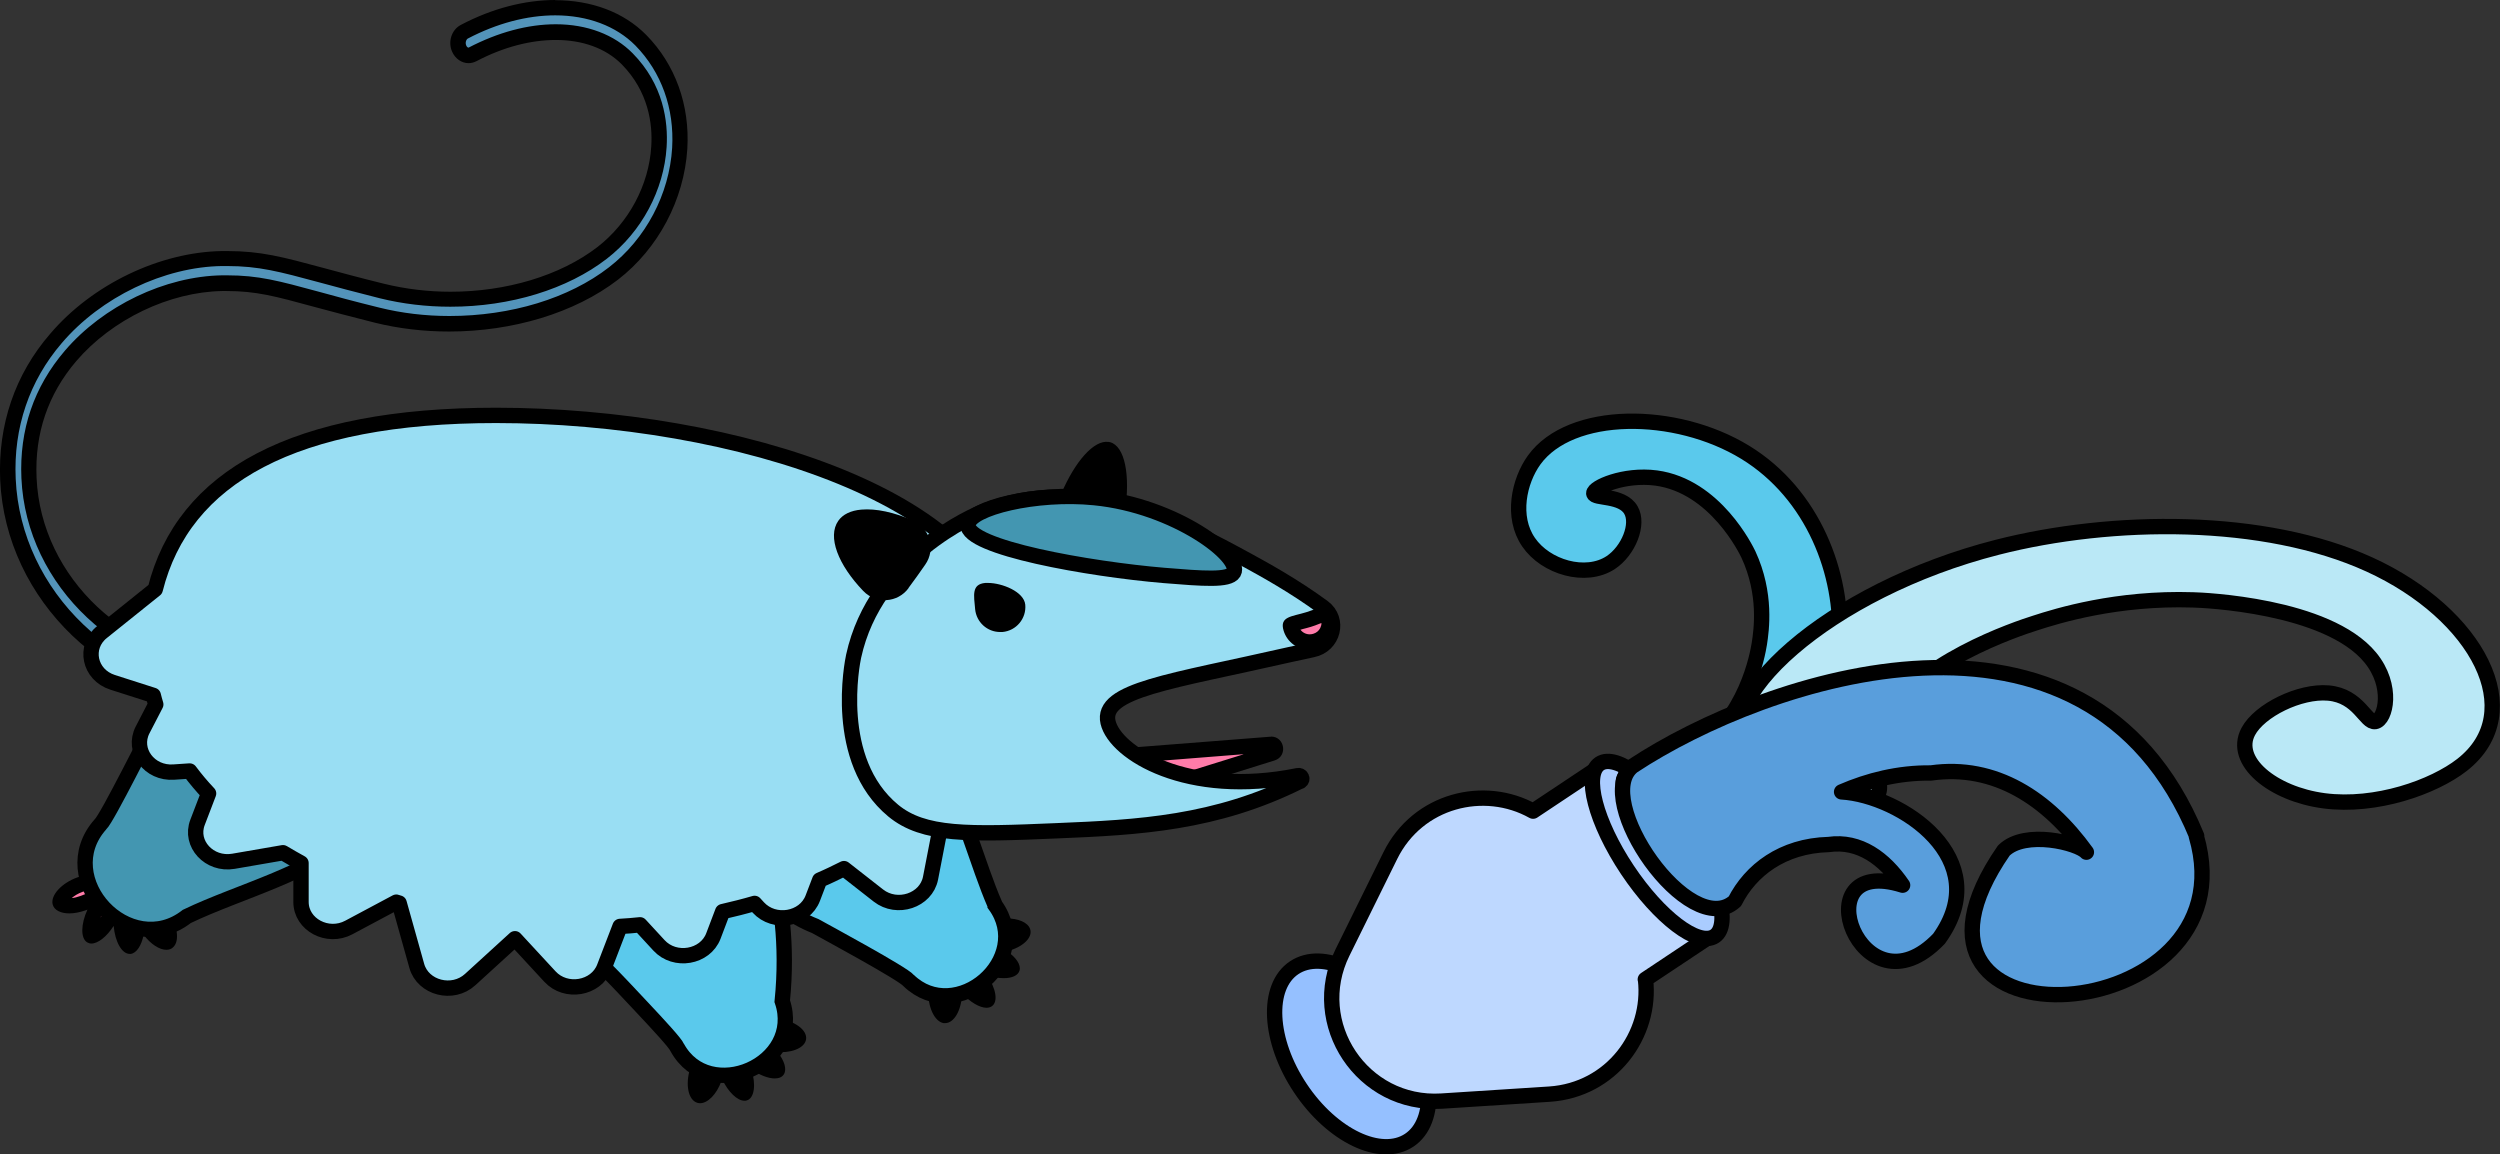 <?xml version="1.0" encoding="UTF-8"?>
<svg id="Layer_2" data-name="Layer 2" xmlns="http://www.w3.org/2000/svg" viewBox="0 0 140.11 64.7">
  <rect x="0" y="0" width="140.11" height="64.7" fill="#333333" stroke="none"/>
  <defs>
    <style>
      .cls-1 {
        fill: #bed8ff;
      }

      .cls-1, .cls-2, .cls-3, .cls-4, .cls-5, .cls-6, .cls-7, .cls-8, .cls-9, .cls-10 {
        stroke: #000;
        stroke-width: .86px;
      }

      .cls-1, .cls-2, .cls-4, .cls-6, .cls-7, .cls-8, .cls-9, .cls-10 {
        stroke-linecap: round;
        stroke-linejoin: round;
      }

      .cls-2, .cls-3 {
        fill: #5ac9ec;
      }

      .cls-11, .cls-12, .cls-13, .cls-14 {
        stroke-width: 0px;
      }

      .cls-3, .cls-5 {
        stroke-miterlimit: 10;
      }

      .cls-4 {
        fill: #599edc;
      }

      .cls-5, .cls-10 {
        fill: #4396b1;
      }

      .cls-6 {
        fill: #99def3;
      }

      .cls-12 {
        fill: #ff7ba9;
      }

      .cls-7 {
        fill: #acf;
      }

      .cls-8 {
        fill: #bae8f6;
      }

      .cls-9 {
        fill: #95c0ff;
      }

      .cls-13 {
        fill: #5394ba;
      }

      .cls-14 {
        fill: #efefef;
      }
    </style>
  </defs>
  <g id="Layer_1-2" data-name="Layer 1">
    <g>
      <g>
        <path class="cls-12" d="m61.79,45.18c-.1,0-.22-.07-.25-.21l-.42-2.16c-.02-.1.02-.17.05-.2.03-.03.08-.09.18-.1,0,0,9.84-.77,9.85-.77.22,0,.26.17.27.22.01.08,0,.22-.18.28l-9.43,2.93h-.08Z"/>
        <path class="cls-11" d="m71.23,42.16h0,0m-1.55.12l-7.75,2.41-.34-1.78,8.09-.64m1.55-.98s-.04,0-.06,0l-9.84.77c-.41.03-.7.41-.62.81l.42,2.16c.06.33.35.56.67.56.07,0,.14-.01.2-.03l9.43-2.94c.76-.24.57-1.34-.19-1.34h0Z"/>
      </g>
      <g>
        <path class="cls-13" d="m13.04,38.91c-6.65-.08-12.3-5.49-12.59-12.04-.13-2.96.8-5.69,2.68-7.9,2.28-2.67,5.94-4.42,9.32-4.47h.25c1.86,0,3.01.31,5.31.93.94.25,2.03.55,3.38.88,1.23.3,2.52.46,3.84.46,3.27,0,6.37-.95,8.5-2.6,1.85-1.43,3.04-3.66,3.18-5.95.08-1.34-.16-3.28-1.77-4.92-.96-.98-2.35-1.5-4-1.5-1.5,0-3.11.43-4.65,1.24-.08.04-.16.06-.24.06-.22,0-.43-.15-.53-.38-.15-.35-.02-.78.29-.95,1.68-.88,3.45-1.35,5.11-1.35,1.94,0,3.65.65,4.8,1.82,1.55,1.58,2.32,3.73,2.18,6.06-.17,2.72-1.55,5.34-3.71,7.01-2.32,1.8-5.67,2.83-9.2,2.83-1.39,0-2.75-.16-4.04-.48-1.39-.35-2.51-.65-3.4-.89-2.21-.6-3.32-.9-5.04-.9h-.25c-3.09.05-6.43,1.65-8.5,4.07-1.66,1.95-2.45,4.25-2.33,6.85.26,5.83,5.39,10.65,11.43,10.72.33,0,.59.32.59.7,0,.38-.27.69-.59.69h-.01Z"/>
        <path class="cls-11" d="m31.11.86c1.83,0,3.42.6,4.5,1.69,1.46,1.49,2.19,3.53,2.06,5.74-.16,2.6-1.48,5.1-3.54,6.69-2.24,1.74-5.5,2.73-8.94,2.73-1.36,0-2.68-.16-3.93-.47-1.38-.34-2.49-.64-3.39-.89-2.25-.61-3.37-.92-5.16-.92h-.25c-3.21.05-6.67,1.71-8.82,4.22-1.74,2.03-2.56,4.44-2.44,7.15.27,6.06,5.59,11.05,11.85,11.13.07,0,.16.11.16.27,0,.16-.1.26-.16.26h0c-6.43-.08-11.89-5.3-12.17-11.63-.13-2.85.76-5.48,2.58-7.6,2.2-2.58,5.74-4.28,9-4.32h.25c1.8,0,2.94.31,5.2.92.89.24,1.99.54,3.39.89,1.26.31,2.59.47,3.94.47,3.36,0,6.56-.98,8.77-2.69,1.95-1.51,3.2-3.85,3.35-6.26.09-1.42-.17-3.49-1.9-5.25-1.03-1.05-2.56-1.63-4.31-1.63-1.57,0-3.24.45-4.89,1.31-.04,0-.1-.04-.13-.12-.07-.16,0-.34.09-.39,1.62-.85,3.31-1.3,4.91-1.3m0-.86c-1.7,0-3.53.46-5.31,1.4-.51.27-.73.94-.48,1.5.18.4.54.64.92.64.15,0,.3-.04.44-.11,1.52-.8,3.06-1.19,4.45-1.19,1.49,0,2.8.46,3.7,1.37,1.5,1.53,1.73,3.34,1.65,4.59-.13,2.17-1.26,4.28-3.01,5.64-2.1,1.62-5.14,2.51-8.24,2.51-1.26,0-2.52-.15-3.74-.45-1.38-.34-2.48-.64-3.37-.88-2.3-.62-3.51-.95-5.42-.95-.09,0-.17,0-.26,0-3.5.05-7.29,1.87-9.64,4.63C.84,20.98-.12,23.81.01,26.89c.3,6.78,6.14,12.36,13.02,12.45,0,0,0,0,.01,0,.56,0,1.02-.49,1.02-1.11,0-.62-.45-1.13-1.01-1.14-5.82-.07-10.76-4.7-11-10.31-.11-2.49.64-4.69,2.23-6.55,2-2.33,5.21-3.87,8.18-3.92.08,0,.16,0,.23,0,1.67,0,2.73.29,4.93.89.9.24,2.01.54,3.41.89,1.34.33,2.74.49,4.14.49,3.54,0,7.03-1.03,9.47-2.91,2.25-1.74,3.7-4.48,3.88-7.32.15-2.46-.67-4.73-2.3-6.39-1.27-1.29-3.09-1.95-5.11-1.95h0Z"/>
      </g>
      <g>
        <path class="cls-12" d="m52.96,56.89c-.19-.03-.54-.56-.5-1.42.04-.75.35-1.15.51-1.15l.49.11.05-.5c0-.08.02-.1.02-.1l.66.09-.09-.64c0-.07.08-.13.29-.16l.44-.05-.07-.44c-.02-.15.33-.53,1.05-.69.2-.04.39-.07.58-.07.55,0,.87.18.91.31,0,.01.02.05-.02.12-.1.19-.44.44-.96.57l-.93.23.79.54c.45.3.54.57.53.61,0,.02-.13.11-.47.11h0c-.24,0-.51-.05-.8-.14l-1.2-.39.71,1.04c.42.61.44,1.06.38,1.14h0c-.26,0-.68-.21-1.1-.67l-.72-.78-.03,1.17c-.04.75-.35,1.15-.51,1.15h-.02Z"/>
        <path class="cls-11" d="m56.41,52.3c.08,0,.15,0,.21.01-.1.05-.23.1-.39.14l-1.01.25v-.02c.09-.09.32-.24.7-.33.16-.04.33-.06.49-.06m-1.24,1.16l.61.41c-.06-.02-.12-.03-.19-.05l-.93-.3.51-.06m-1.25.83l.14.02.56.82s0,0,0,0c-.02-.02-.04-.04-.06-.07l-.65-.69v-.08m-.84.5v.87s-.01.06-.01.06c0,.19-.04.35-.08.47-.05-.17-.09-.41-.08-.7.02-.33.1-.57.17-.69m3.34-3.36c-.22,0-.44.02-.67.08-.87.2-1.46.71-1.39,1.18-.35.04-.6.19-.66.42-.02.09-.02.19.01.29-.04,0-.07,0-.11,0-.11,0-.22.03-.3.08-.13.09-.19.24-.2.43,0,0-.02,0-.03,0-.03,0-.06,0-.09,0-.48,0-.89.67-.94,1.56-.05.95.34,1.78.85,1.87.03,0,.06,0,.09,0,.48,0,.89-.67.94-1.56,0-.04,0-.08,0-.11.47.5,1,.81,1.38.81.11,0,.22-.03.3-.09.36-.25.23-1-.27-1.73.33.11.65.16.93.16.47,0,.81-.15.89-.43.09-.32-.2-.74-.7-1.08.88-.22,1.46-.77,1.29-1.25-.13-.37-.67-.59-1.32-.59h0Z"/>
      </g>
      <path class="cls-3" d="m55.77,50.72c-2-4.57-2.88-12.23-9.93-10.01-6.11,1.95-5.47,9.09-.15,11.19.52.29,4.93,2.67,5.23,3.05,2.69,2.59,7.05-1.2,4.85-4.22Z"/>
      <g>
        <path class="cls-12" d="m7.27,53.04c-.09-.01-.4-.38-.47-1.18l-.11-1.22.47-.39s.02,0,.03,0c.06,0,.13.06.22.21l.22.38.38-.23s.02,0,.03,0c.3,0,.69.25,1.02.7.48.67.51,1.33.36,1.47-.02,0-.03,0-.05,0-.29,0-.65-.21-.97-.64l-.58-.77-.19.94c-.11.53-.31.72-.36.73Zm-2.15-.58c-.09-.06-.16-.55.17-1.29l.44-.98-1,.4c-.35.13-.61.18-.84.18-.31,0-.5-.09-.52-.18-.04-.19.31-.71,1.12-1.01.26-.09.52-.14.75-.14.31,0,.5.09.52.18l.11.48.46-.14.1-.02s.02.03.04.09l.17.65-.64.99c-.35.55-.73.79-.89.79Z"/>
        <path class="cls-11" d="m5.24,49.88s.08,0,.11,0l-.8.32-.06.02c-.16.06-.32.1-.47.11.14-.12.34-.25.61-.35.21-.08.42-.12.6-.12h0m.9.59l.04.14-.53.83s0,0,0,0c.01-.03.02-.06.04-.08l.39-.86.08-.02m1,.38l.26.45-.15.72c0-.06-.02-.12-.02-.19l-.09-.98m.99.19c.12.05.35.21.57.52.17.23.26.45.31.62-.09-.08-.18-.17-.28-.3l-.63-.83h.02m-2.89-2.04c-.27,0-.58.06-.9.17-.89.32-1.51,1-1.39,1.51.08.33.45.51.94.51.27,0,.58-.06.9-.17.04-.01.07-.03.11-.04-.37.81-.39,1.6-.02,1.83.07.04.15.07.24.07.37,0,.86-.38,1.25-.99.08.9.46,1.57.9,1.57.02,0,.04,0,.06,0,.33-.05.6-.47.72-1.07.4.53.89.84,1.27.84.15,0,.28-.04.38-.14.39-.35.25-1.27-.3-2.04-.4-.57-.92-.9-1.32-.9-.11,0-.21.03-.3.08-.16-.28-.37-.45-.58-.45-.02,0-.04,0-.06,0-.09.01-.18.05-.26.12-.04-.16-.12-.28-.23-.35-.07-.04-.15-.06-.24-.06-.07,0-.15.02-.24.05,0,0,0-.02,0-.03-.08-.33-.45-.51-.94-.51h0Z"/>
      </g>
      <path class="cls-5" d="m11.37,36.74c-1.77,1.23-2.41,2.97-2.61,3.59-.47.98-.99,1.98-1.53,3.02-.7,1.35-1.41,2.68-1.6,2.85-2.73,3.06,1.61,7.69,4.84,5.16,2.95-1.42,7.13-2.45,9.44-4.68"/>
      <g>
        <path class="cls-12" d="m39.24,61.2c-.09-.11-.19-.64.05-1.28.21-.58.54-.83.64-.84l.3.17-.33,1.03c-.23.62-.52.88-.64.92Zm2.38-.17c-.14-.1-.39-.35-.62-.82l-.43-.9.16-.48.47.22.33,1.05c.14.45.13.77.1.93Zm1.75-1.21c-.24-.02-.56-.13-.92-.39l-.94-.66v-.41h.02s.08,0,.11,0l.61.11.03-.17.82,1.03c.17.21.24.38.27.48Zm.23-1.46l-1.32-.07.06-.42s.3-.21.83-.21c.07,0,.13,0,.2,0,.75.06,1.16.4,1.2.52-.03.02-.3.19-.83.19h-.14Z"/>
        <path class="cls-11" d="m43.17,57.05c-.77,0-1.36.3-1.42.72-.09-.02-.17-.02-.24-.02-.23,0-.41.07-.51.23-.05.08-.07.17-.08.28-.1-.04-.19-.07-.28-.07-.05,0-.09,0-.13.02-.15.05-.25.17-.32.35,0,0-.02-.01-.02-.01-.08-.04-.16-.06-.24-.06-.43,0-.93.49-1.2,1.24-.33.89-.21,1.8.26,2.04.08.04.16.06.24.06.43,0,.93-.49,1.2-1.24.01-.04.02-.07.04-.11.34.72.85,1.21,1.25,1.21.05,0,.09,0,.14-.02.42-.13.52-.89.25-1.74.47.33.95.51,1.31.51.23,0,.41-.07.51-.23.18-.28.03-.77-.35-1.24.06,0,.12,0,.17,0,.83,0,1.45-.34,1.43-.82-.02-.52-.8-1.01-1.75-1.09-.08,0-.17-.01-.25-.01h0Z"/>
      </g>
      <path class="cls-3" d="m31.34,49.77c.23,2.69,2.19,4.22,2.52,4.46.7.7,1.4,1.45,2.13,2.23.95,1.01,1.87,2.01,1.96,2.24,1.79,3.27,7.09.94,5.89-2.59.33-3.28-.12-5.83-.54-7.45-.69-2.65-1.5-3.47-1.97-3.86"/>
      <g>
        <path class="cls-11" d="m60.85,29.65l-.38-.12c-.8-.25-1.21-1.14-.88-1.9.75-1.73,1.76-2.89,2.53-2.77.03,0,.05,0,.08.02.77.22,1.06,1.78.79,3.72-.12.84-.96,1.38-1.79,1.15l-.35-.1Z"/>
        <path class="cls-11" d="m62.1,24.94h0s.05,0,.07.01c.43.12.72.73.81,1.69.05.55.03,1.16-.05,1.82-.11.86-.96,1.43-1.79,1.19l-.25-.07-.3-.1c-.81-.26-1.21-1.16-.87-1.94.26-.58.55-1.1.86-1.53.55-.75,1.11-1.15,1.53-1.08m.02-.16c-.81-.13-1.87,1.07-2.65,2.89-.33.77.08,1.65.88,1.9l.47.15.43.12c.82.23,1.66-.31,1.79-1.16.3-2.03,0-3.66-.84-3.89-.03,0-.06-.01-.09-.02h0Z"/>
      </g>
      <path class="cls-6" d="m56.48,36.56c0-8.53-15.38-13.28-28.68-13.28-11.34,0-17.52,3.45-19.1,9.75l-2.98,2.39c-1.04.83-.72,2.4.59,2.82l2.28.73c.04.17.09.34.14.51l-.74,1.43c-.59,1.15.38,2.46,1.75,2.36l.89-.06c.32.43.68.86,1.06,1.26l-.62,1.62c-.46,1.2.66,2.41,2.01,2.18l2.78-.48c.33.2.67.39,1.01.58v2.18c0,1.27,1.49,2.07,2.68,1.43l2.66-1.42c.05.02.11.03.16.05l.99,3.53c.35,1.23,2.01,1.66,2.99.76l2.51-2.29,1.96,2.12c.89.97,2.59.68,3.05-.52l.88-2.29c.38-.02.75-.05,1.12-.09l1.06,1.15c.89.97,2.59.68,3.05-.52l.52-1.37c.61-.14,1.21-.29,1.79-.46l.21.23c.89.97,2.59.68,3.05-.52l.39-1.02c.47-.2.92-.42,1.36-.64l1.93,1.51c1.05.82,2.67.28,2.92-.97l.92-4.75c2.16-2.31,3.4-5.02,3.4-7.91Z"/>
      <path class="cls-6" d="m72.87,43.79c.18-.1.07-.36-.13-.32-6.2,1.26-10.24-1.28-10.64-2.99-.42-1.81,3.51-2.27,10.17-3.79.44-.1.87-.19,1.29-.28,1.17-.23,1.53-1.69.59-2.38-1.63-1.2-3.35-2.14-4.19-2.6-3.79-2.06-9.21-5.01-14.86-2.76-.41.16-6.04,2.51-7.26,8.11-.07.33-1.19,5.83,2.22,8.65,1.71,1.41,4.21,1.34,9.15,1.13,4.61-.19,8.9-.41,13.64-2.77,0,0,0,0,.01,0h0Z"/>
      <g>
        <path class="cls-12" d="m73.4,35.99c-.48,0-.9-.31-1.04-.77-.04-.13-.03-.18-.03-.18.05-.06.35-.14.56-.19.15-.04.3-.08.46-.13.16-.05.31-.11.45-.16.21-.08.43-.16.55-.16h0s.05.03.09.16c.09.28.06.57-.07.83-.13.26-.36.45-.64.54-.11.03-.22.05-.33.05Z"/>
        <path class="cls-11" d="m74.36,34.84h0,0m-.3.09c0,.09-.03.19-.07.27-.08.16-.22.27-.39.32-.06.02-.13.03-.2.03-.2,0-.39-.09-.52-.26.04,0,.07-.02.11-.03.15-.04.32-.08.48-.13.17-.05.32-.11.47-.17.03-.01.07-.03.11-.04m.29-.95c-.29,0-.67.2-1.13.34-.8.25-1.52.23-1.27,1.04.2.65.8,1.07,1.45,1.07.15,0,.3-.02.45-.07.8-.25,1.25-1.1,1-1.91-.11-.35-.28-.47-.51-.47h0Z"/>
      </g>
      <g>
        <path class="cls-11" d="m56.06,34.99c-.5,0-.93-.39-.97-.89l-.02-.2c-.03-.28-.07-.66,0-.75.01-.02.07-.04.19-.06.04,0,.07,0,.11,0,.73,0,1.63.45,1.66.83.02.26-.06.52-.22.72s-.4.32-.66.35h-.09Z"/>
        <path class="cls-11" d="m55.47,33.53c.49.03,1.06.31,1.14.43.01.15-.03.29-.13.4-.09.11-.23.18-.37.2h-.05c-.28,0-.52-.22-.55-.5l-.02-.2c-.01-.1-.02-.22-.03-.33m-.09-.86c-.05,0-.1,0-.15,0-.78.07-.64.69-.57,1.47.07.73.68,1.28,1.4,1.28.04,0,.09,0,.13,0,.78-.07,1.35-.76,1.28-1.53-.07-.73-1.3-1.22-2.09-1.22h0Z"/>
      </g>
      <path class="cls-11" d="m50.92,32.96c-.61.83-1.82.91-2.54.16-1.41-1.47-2.02-3.04-1.4-3.93.25-.36.7-.58,1.3-.63.81-.07,1.83.15,2.88.61.96.42,1.3,1.62.69,2.48l-.45.64-.49.67Z"/>
      <path class="cls-10" d="m61.34,27.89c4.56.45,8.3,3.34,7.8,4.2-.27.45-1.71.34-3.9.16-4.17-.35-11.08-1.56-10.99-2.84.07-.93,3.82-1.85,7.09-1.52Z"/>
      <g>
        <path class="cls-14" d="m55.43,34.22c-.13,0-.24-.11-.24-.24s.11-.24.24-.24.24.11.24.24-.11.24-.24.24Z"/>
        <path class="cls-11" d="m55.43,33.31c-.37,0-.67.3-.67.67s.3.67.67.67.67-.3.67-.67-.3-.67-.67-.67h0Z"/>
      </g>
      <ellipse class="cls-9" cx="75.75" cy="59.07" rx="3.46" ry="5.81" transform="translate(-20.04 51.97) rotate(-33.71)"/>
      <path class="cls-1" d="m92.21,54.89l3.44-2.29-6.29-9.43-3.44,2.29c-2.73-1.53-6.46-.63-8,2.49l-2.68,5.43c-1.97,3.99,1.12,8.61,5.55,8.33l6.05-.39c3.47-.23,5.74-3.32,5.38-6.43Z"/>
      <ellipse class="cls-7" cx="92.88" cy="47.63" rx="2.01" ry="5.81" transform="translate(-10.82 59.56) rotate(-33.71)"/>
      <path class="cls-2" d="m94.6,46.72c3.61.31,8.16-5.11,8.49-10.72.23-3.82-1.46-8.31-5.28-10.65-3.91-2.39-9.79-2.39-11.83.43-.85,1.18-1.29,3.19-.31,4.61.96,1.4,3.2,2.06,4.6,1.14,1-.66,1.6-2.16,1.13-2.95-.5-.86-2.06-.62-2.08-.93-.02-.33,1.69-1.1,3.5-.86,3.32.45,5.05,4.04,5.17,4.29,1.02,2.2.73,4.23.61,5-.09.56-.73,4.24-3.67,6.04-2,1.22-3.71.75-3.94,1.58-.25.96,1.65,2.86,3.62,3.02Z"/>
      <path class="cls-8" d="m97.83,42.61c-2.33-3.26,4.66-9.53,14.11-11.94,6.43-1.64,14.95-1.73,20.86.97,6.04,2.76,8.97,8.27,5.18,11.23-1.59,1.24-4.82,2.39-7.73,2.01-2.88-.38-5.13-2.22-4.25-3.88.63-1.19,2.89-2.3,4.49-2.16,1.72.15,2.09,1.69,2.63,1.6.58-.1,1.04-1.99-.28-3.59-2.42-2.94-9.43-3.22-9.93-3.23-4.27-.14-7.6.89-8.86,1.3-.92.29-6.9,2.26-8.51,5.68-1.1,2.33.58,3.75-.74,4.27-1.51.59-5.71-.48-6.99-2.26Z"/>
      <path class="cls-4" d="m123.11,46.85c-6.16-14.96-24.17-8.83-31.6-3.92-2.38,1.84,3.19,9.87,5.72,7.58.88-1.73,2.66-3.11,5.25-3.18,1.74-.25,3.14.8,4.15,2.28-5.73-1.81-2.33,7.57,2.04,3,3.22-4.47-2.13-8.03-5.46-8.23,1.5-.65,3.18-1.08,5.01-1.06,3.59-.51,6.55,1.45,8.71,4.44-.45-.52-3.44-1.27-4.63-.09-8.02,11.58,14,10.17,10.79-.81Z"/>
    </g>
  </g>
</svg>